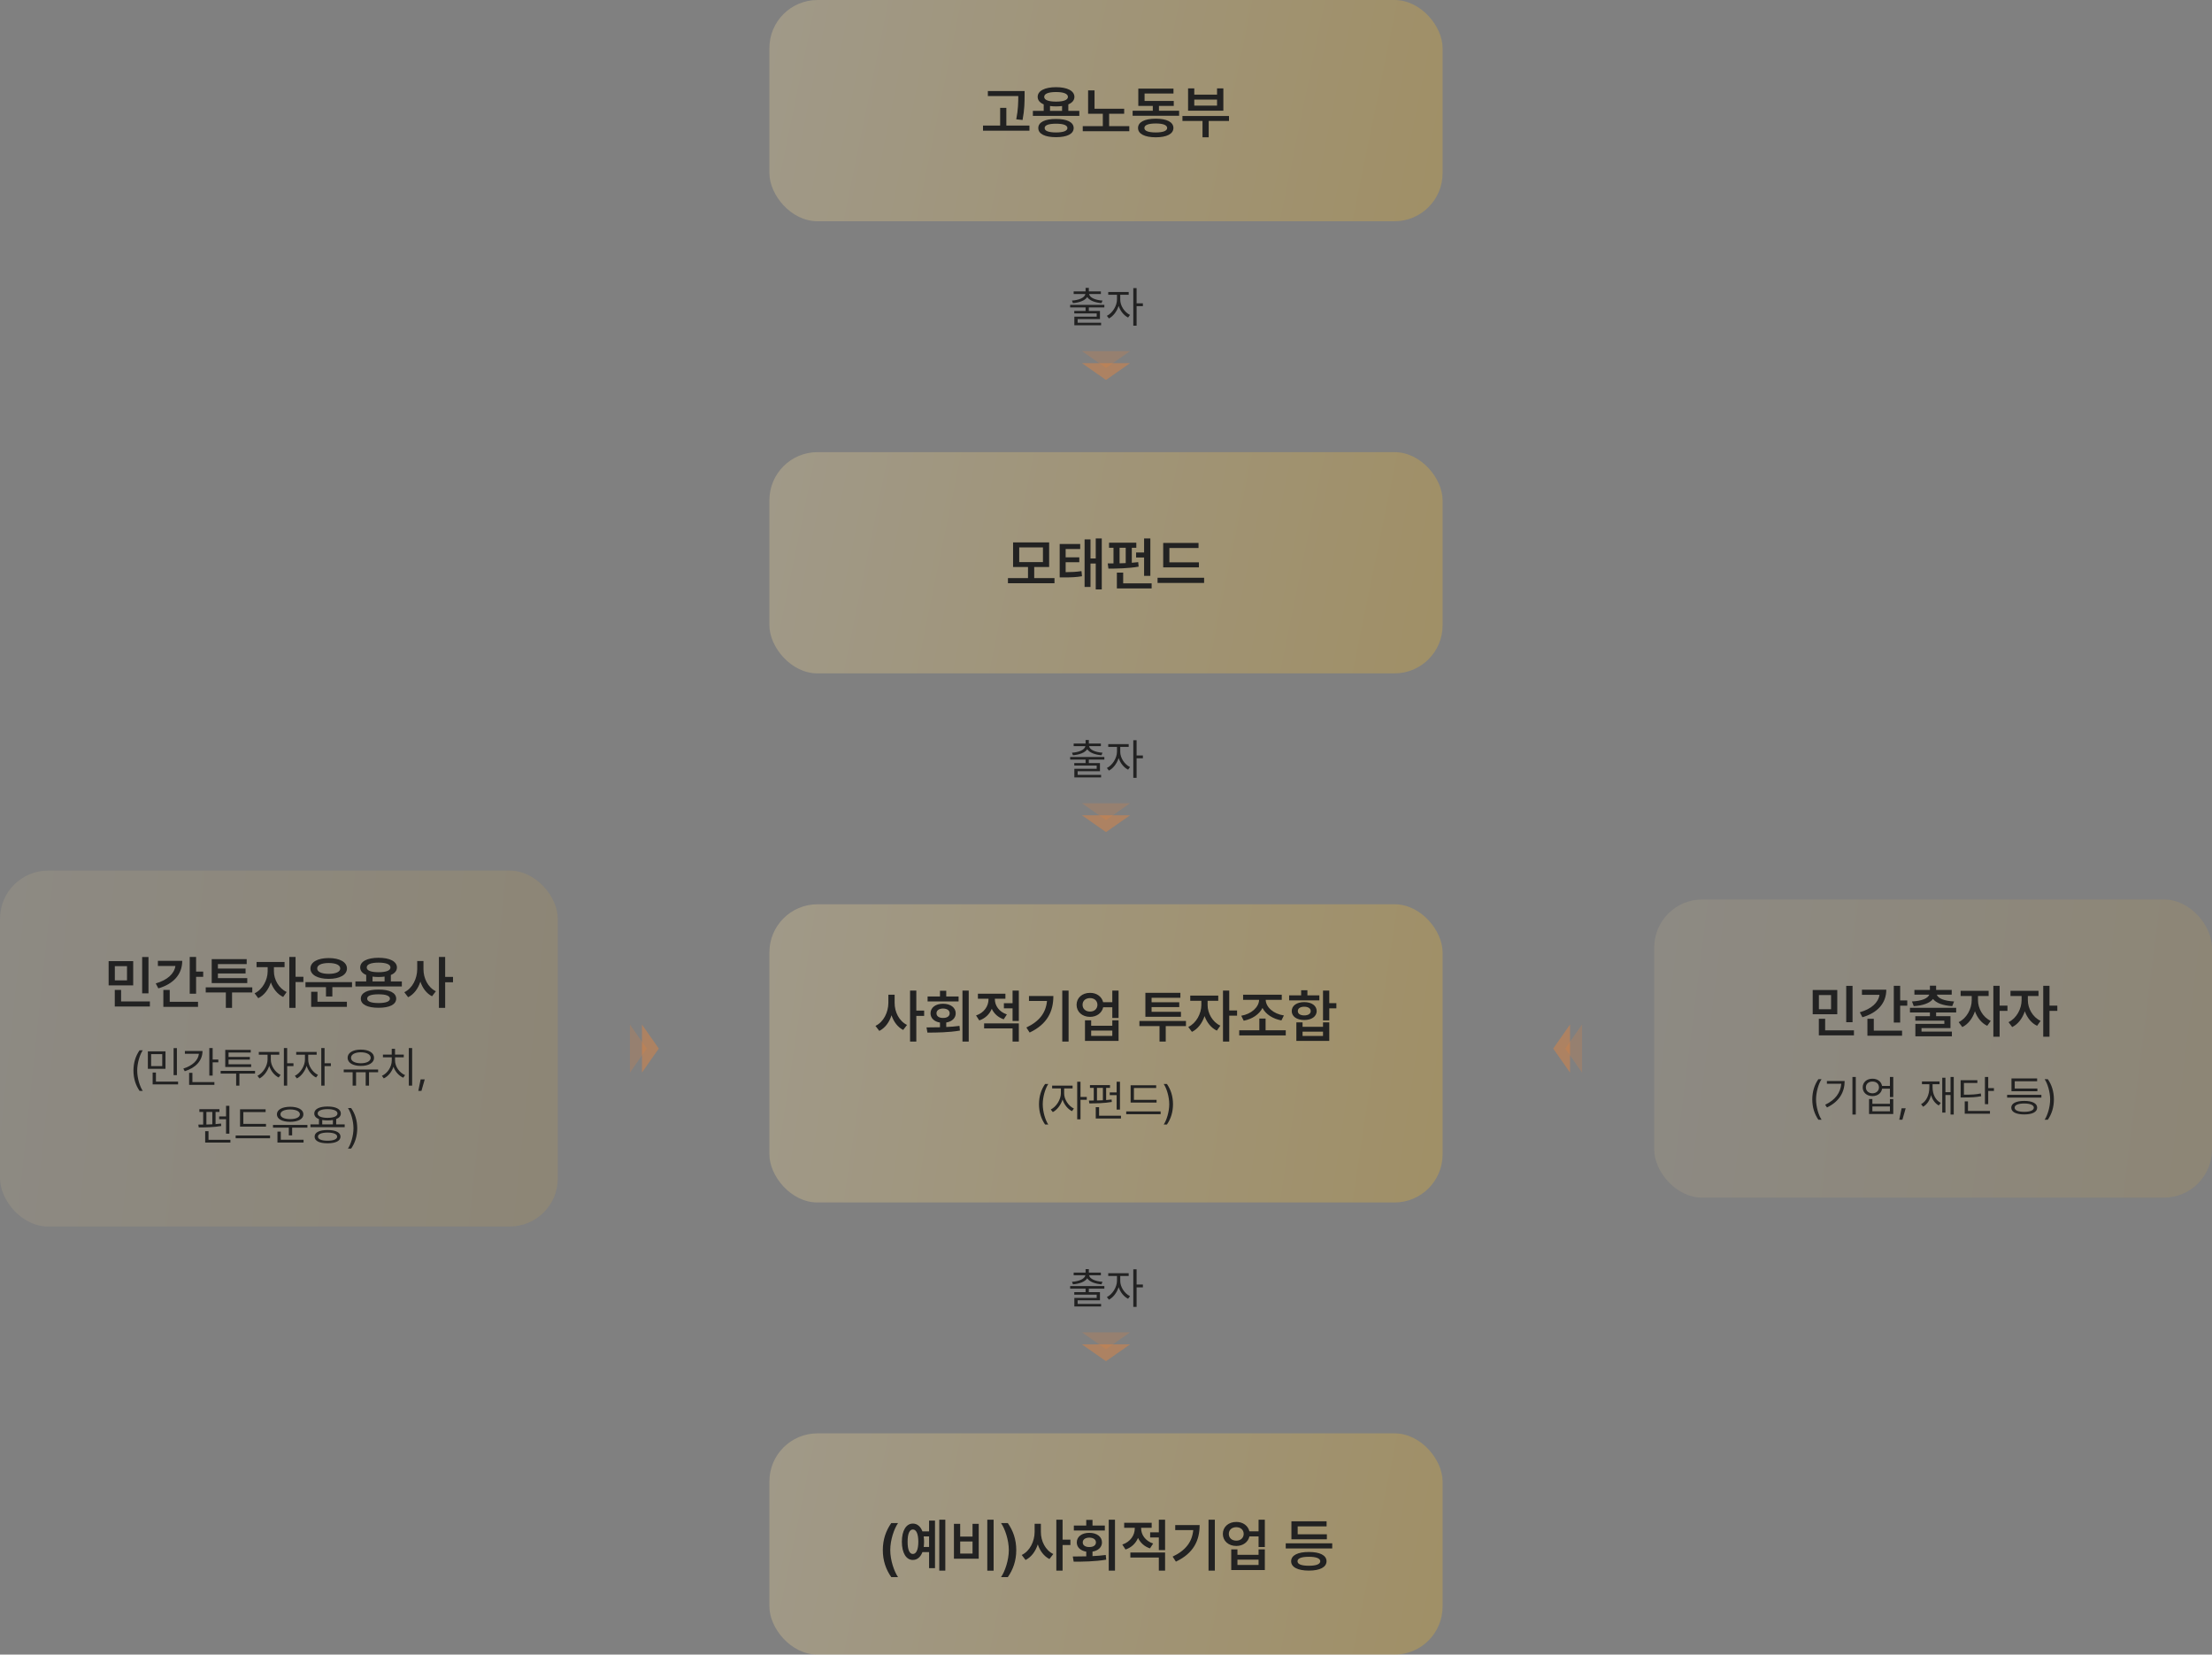 <svg width="920" height="688" viewBox="0 0 920 688" fill="none" xmlns="http://www.w3.org/2000/svg">
<rect x="0" y="0" width="920" height="688" fill="#808080" stroke="none"/>
<rect x="320" width="280" height="92" rx="20" fill="url(#paint0_linear_1798_7067)" fill-opacity="0.25"/>
<path d="M426.145 37.844V39.883C426.121 42.508 426.121 45.461 425.301 49.891L422.676 49.609C423.496 45.484 423.496 42.473 423.52 39.93H410.863V37.844H426.145ZM428.16 52.211V54.344H408.848V52.211H415.973V44.852H418.551V52.211H428.16ZM448.902 46.094V48.18H429.59V46.094H434.09V43.398C432.496 42.73 431.582 41.664 431.582 40.281C431.582 37.75 434.559 36.25 439.223 36.25C443.887 36.25 446.84 37.75 446.863 40.281C446.852 41.676 445.938 42.742 444.332 43.398V46.094H448.902ZM439.223 49.469C443.793 49.445 446.535 50.805 446.559 53.242C446.535 55.703 443.793 57.039 439.223 57.039C434.605 57.039 431.84 55.703 431.84 53.242C431.84 50.805 434.605 49.445 439.223 49.469ZM439.223 51.438C436.129 51.438 434.465 52.047 434.488 53.242C434.465 54.438 436.129 55.07 439.223 55.07C442.246 55.07 443.934 54.438 443.957 53.242C443.934 52.047 442.246 51.438 439.223 51.438ZM439.223 38.266C436.082 38.266 434.277 38.969 434.301 40.281C434.277 41.57 436.082 42.25 439.223 42.25C442.34 42.25 444.168 41.57 444.168 40.281C444.168 38.969 442.34 38.266 439.223 38.266ZM436.715 46.094H441.73V44.078C440.969 44.184 440.125 44.242 439.223 44.242C438.32 44.242 437.477 44.184 436.715 44.078V46.094ZM467.559 45.203V47.312H461.301V52.445H469.691V54.555H450.332V52.445H458.676V47.312H452.559V37.586H455.23V45.203H467.559ZM490.41 46.047V48.133H471.074V46.047H479.465V44.031H473.441V36.859H488.066V38.898H476.043V41.969H488.184V44.031H482.02V46.047H490.41ZM480.707 49.352C485.277 49.352 488.02 50.734 488.043 53.219C488.02 55.68 485.277 57.086 480.707 57.086C476.09 57.086 473.324 55.68 473.324 53.219C473.324 50.734 476.09 49.352 480.707 49.352ZM480.707 51.344C477.613 51.344 475.949 52 475.973 53.219C475.949 54.438 477.613 55.07 480.707 55.07C483.73 55.07 485.418 54.438 485.441 53.219C485.418 52 483.73 51.344 480.707 51.344ZM511.152 48.227V50.289H502.715V57.086H500.137V50.289H491.793V48.227H511.152ZM496.715 36.742V39.344H506.184V36.742H508.809V46.023H494.137V36.742H496.715ZM496.715 43.914H506.184V41.406H496.715V43.914Z" fill="#222222"/>
<path d="M459.314 126.758V127.83H452.863V129.289H457.486V132.664H448.205V134.193H457.961V135.248H446.834V131.68H456.133V130.326H446.799V129.289H451.51V127.83H445.094V126.758H459.314ZM452.863 119.709V121.168H457.873V122.258H452.969C453.224 123.813 455.667 124.798 458.541 124.982L458.119 126.037C455.509 125.817 453.153 125.009 452.195 123.523C451.237 125.009 448.882 125.817 446.254 126.037L445.85 124.982C448.706 124.798 451.149 123.813 451.422 122.258H446.553V121.168H451.51V119.709H452.863ZM465.924 124.596C465.906 127.109 467.717 129.869 469.984 130.941L469.193 132.031C467.436 131.179 465.95 129.315 465.256 127.197C464.535 129.5 462.962 131.521 461.213 132.418L460.369 131.328C462.619 130.238 464.553 127.268 464.57 124.596V122.557H460.932V121.414H469.439V122.557H465.924V124.596ZM472.727 119.797V126.125H475.346V127.303H472.727V135.424H471.355V119.797H472.727Z" fill="#222222"/>
<path opacity="0.2" d="M460 153L450 146L470 146L460 153Z" fill="#F18435"/>
<path opacity="0.4" d="M460 158L450 151L470 151L460 158Z" fill="#F18435"/>
<rect x="320" y="188" width="280" height="92" rx="20" fill="url(#paint1_linear_1798_7067)" fill-opacity="0.25"/>
<path d="M438.578 240.375V242.508H419.219V240.375H427.562V235.758H421.352V225.539H436.352V235.758H430.141V240.375H438.578ZM423.906 227.625V233.719H433.773V227.625H423.906ZM449.266 226.195V228.281H443.219V231.75H448.891V233.789H443.219V237.914C445.832 237.891 447.648 237.797 449.805 237.469L450.016 239.602C447.555 240.023 445.469 240.094 442.164 240.094H440.734V226.195H449.266ZM458.242 223.898V245.086H455.734V234.328H453.555V244.055H451.094V224.273H453.555V232.219H455.734V223.898H458.242ZM478.445 223.898V239.438H475.844V231.82H472.516V229.734H475.844V223.898H478.445ZM472.609 225.656V227.766H470.734V234C471.648 233.93 472.551 233.848 473.406 233.742L473.57 235.617C469.398 236.344 464.594 236.438 461.008 236.438L460.727 234.281L463.117 234.258V227.766H461.266V225.656H472.609ZM478.984 242.555V244.664H464.523V238.102H467.148V242.555H478.984ZM465.648 234.234C466.492 234.211 467.348 234.188 468.203 234.141V227.766H465.648V234.234ZM498.648 233.836V235.922H483.789V225.75H498.484V227.859H486.367V233.836H498.648ZM500.805 240.234V242.391H481.445V240.234H500.805Z" fill="#222222"/>
<path d="M459.314 314.758V315.83H452.863V317.289H457.486V320.664H448.205V322.193H457.961V323.248H446.834V319.68H456.133V318.326H446.799V317.289H451.51V315.83H445.094V314.758H459.314ZM452.863 307.709V309.168H457.873V310.258H452.969C453.224 311.813 455.667 312.798 458.541 312.982L458.119 314.037C455.509 313.817 453.153 313.009 452.195 311.523C451.237 313.009 448.882 313.817 446.254 314.037L445.85 312.982C448.706 312.798 451.149 311.813 451.422 310.258H446.553V309.168H451.51V307.709H452.863ZM465.924 312.596C465.906 315.109 467.717 317.869 469.984 318.941L469.193 320.031C467.436 319.179 465.95 317.315 465.256 315.197C464.535 317.5 462.962 319.521 461.213 320.418L460.369 319.328C462.619 318.238 464.553 315.268 464.57 312.596V310.557H460.932V309.414H469.439V310.557H465.924V312.596ZM472.727 307.797V314.125H475.346V315.303H472.727V323.424H471.355V307.797H472.727Z" fill="#222222"/>
<path opacity="0.2" d="M460 341L450 334L470 334L460 341Z" fill="#F18435"/>
<path opacity="0.4" d="M460 346L450 339L470 339L460 346Z" fill="#F18435"/>
<rect x="320" y="376" width="280" height="124" rx="20" fill="url(#paint2_linear_1798_7067)" fill-opacity="0.25"/>
<path d="M372.086 416.984C372.062 420.758 373.961 424.602 377.242 426.172L375.648 428.258C373.352 427.098 371.699 424.859 370.797 422.164C369.871 425.047 368.137 427.438 365.711 428.656L364.117 426.57C367.516 424.953 369.461 420.898 369.484 416.984V413.609H372.086V416.984ZM381.109 411.898V420.195H384.367V422.422H381.109V433.086H378.508V411.898H381.109ZM402.906 411.898V433.086H400.305V411.898H402.906ZM385.352 427.203C387.039 427.191 388.949 427.191 390.953 427.133V425.188C388.562 424.812 387.016 423.348 387.016 421.344C387.016 418.953 389.125 417.359 392.219 417.359C395.336 417.359 397.492 418.953 397.492 421.344C397.492 423.336 395.934 424.789 393.555 425.164V427.039C395.418 426.957 397.293 426.805 399.062 426.57L399.25 428.516C394.586 429.312 389.547 429.359 385.727 429.359L385.352 427.203ZM398.688 414.336V416.398H385.797V414.336H390.953V411.969H393.555V414.336H398.688ZM392.219 419.352C390.625 419.375 389.477 420.102 389.5 421.344C389.477 422.562 390.625 423.289 392.219 423.266C393.883 423.289 394.984 422.562 394.984 421.344C394.984 420.102 393.883 419.375 392.219 419.352ZM413.781 415.531C413.781 418.109 415.492 420.711 418.773 421.812L417.461 423.828C415.094 423.055 413.418 421.449 412.492 419.469C411.566 421.684 409.797 423.465 407.289 424.297L405.953 422.234C409.328 421.133 411.133 418.32 411.133 415.555V415.273H406.727V413.188H418.164V415.273H413.781V415.531ZM423.742 425.539V433.086H421.141V427.625H409.305V425.539H423.742ZM423.742 411.898V424.531H421.141V419.281H417.531V417.148H421.141V411.898H423.742ZM444.438 411.898V433.086H441.812V411.898H444.438ZM438.109 414.148C438.109 420.453 435.672 425.82 428.242 429.336L426.883 427.25C432.426 424.613 435.004 421.027 435.461 416.211H427.961V414.148H438.109ZM453.367 412.836C456.109 412.812 458.266 414.395 458.805 416.727H462.625V411.898H465.227V423.266H462.625V418.836H458.828C458.301 421.215 456.121 422.82 453.367 422.82C450.109 422.82 447.766 420.734 447.766 417.805C447.766 414.922 450.109 412.812 453.367 412.836ZM453.367 415.016C451.539 415.016 450.25 416.094 450.25 417.805C450.25 419.492 451.539 420.617 453.367 420.617C455.148 420.617 456.414 419.492 456.438 417.805C456.414 416.094 455.148 415.016 453.367 415.016ZM453.836 424.25V426.5H462.625V424.25H465.227V432.828H451.258V424.25H453.836ZM453.836 430.719H462.625V428.516H453.836V430.719ZM493.258 424.531V426.664H484.844V433.086H482.266V426.664H473.898V424.531H493.258ZM491.172 420.711V422.773H476.383V412.812H490.938V414.875H478.961V416.75H490.469V418.766H478.961V420.711H491.172ZM502.258 417.922C502.258 421.203 504.203 424.93 507.555 426.477L506.102 428.539C503.711 427.414 501.941 425.141 500.992 422.492C500.031 425.398 498.18 427.883 495.742 429.055L494.219 427.016C497.594 425.422 499.633 421.438 499.656 417.922V416.141H495.039V413.984H506.688V416.141H502.258V417.922ZM511.258 411.898V420.148H514.516V422.328H511.258V433.086H508.656V411.898H511.258ZM534.766 428.398V430.531H515.406V428.398H523.773V423.523H526.375V428.398H534.766ZM533.102 413.609V415.742H526.422C526.504 418.789 529.645 421.59 533.992 422.234L532.961 424.297C529.375 423.641 526.445 421.754 525.086 419.117C523.715 421.789 520.809 423.746 517.281 424.414L516.25 422.352C520.48 421.637 523.598 418.789 523.68 415.742H517.023V413.609H533.102ZM552.859 411.898V417.125H555.812V419.281H552.859V424.273H550.258V411.898H552.859ZM541.75 425.117V426.945H550.258V425.117H552.859V432.828H539.172V425.117H541.75ZM541.75 430.766H550.258V428.961H541.75V430.766ZM548.734 413.867V415.953H536.172V413.867H541.164V411.734H543.766V413.867H548.734ZM542.453 416.68C545.523 416.68 547.609 418.156 547.633 420.406C547.609 422.656 545.523 424.133 542.453 424.133C539.359 424.133 537.25 422.656 537.25 420.406C537.25 418.156 539.359 416.68 542.453 416.68ZM542.453 418.602C540.836 418.602 539.781 419.281 539.781 420.406C539.781 421.555 540.836 422.211 542.453 422.211C544.07 422.211 545.148 421.555 545.148 420.406C545.148 419.281 544.07 418.602 542.453 418.602Z" fill="#222222"/>
<path d="M432.13 459.148C432.147 455.826 433.044 453.066 434.661 450.729H435.997C434.802 452.469 433.694 456.02 433.694 459.148C433.694 462.277 434.802 465.846 435.997 467.586H434.661C433.044 465.23 432.147 462.471 432.13 459.148ZM442.589 454.596C442.571 457.109 444.382 459.869 446.649 460.941L445.858 462.031C444.101 461.179 442.615 459.315 441.921 457.197C441.2 459.5 439.627 461.521 437.878 462.418L437.034 461.328C439.284 460.238 441.218 457.268 441.235 454.596V452.557H437.597V451.414H446.104V452.557H442.589V454.596ZM449.392 449.797V456.125H452.011V457.303H449.392V465.424H448.021V449.797H449.392ZM465.81 449.797V461.381H464.421V455.369H461.556V454.227H464.421V449.797H465.81ZM461.661 451.203V452.346H460.062V457.408C460.844 457.355 461.608 457.276 462.329 457.18L462.417 458.199C459.306 458.744 455.685 458.797 453.065 458.797L452.89 457.619L454.911 457.602V452.346H453.329V451.203H461.661ZM466.231 463.93V465.09H455.737V460.361H457.126V463.93H466.231ZM456.247 457.584C457.056 457.566 457.882 457.54 458.708 457.496V452.346H456.247V457.584ZM481.032 457.32V458.463H470.239V451.256H480.874V452.398H471.61V457.32H481.032ZM482.72 462.137V463.297H468.411V462.137H482.72ZM487.87 459.148C487.853 462.471 486.956 465.23 485.339 467.586H484.003C485.198 465.846 486.306 462.277 486.306 459.148C486.306 456.02 485.198 452.469 484.003 450.729H485.339C486.956 453.066 487.853 455.826 487.87 459.148Z" fill="#222222"/>
<path d="M459.314 534.758V535.83H452.863V537.289H457.486V540.664H448.205V542.193H457.961V543.248H446.834V539.68H456.133V538.326H446.799V537.289H451.51V535.83H445.094V534.758H459.314ZM452.863 527.709V529.168H457.873V530.258H452.969C453.224 531.813 455.667 532.798 458.541 532.982L458.119 534.037C455.509 533.817 453.153 533.009 452.195 531.523C451.237 533.009 448.882 533.817 446.254 534.037L445.85 532.982C448.706 532.798 451.149 531.813 451.422 530.258H446.553V529.168H451.51V527.709H452.863ZM465.924 532.596C465.906 535.109 467.717 537.869 469.984 538.941L469.193 540.031C467.436 539.179 465.95 537.315 465.256 535.197C464.535 537.5 462.962 539.521 461.213 540.418L460.369 539.328C462.619 538.238 464.553 535.268 464.57 532.596V530.557H460.932V529.414H469.439V530.557H465.924V532.596ZM472.727 527.797V534.125H475.346V535.303H472.727V543.424H471.355V527.797H472.727Z" fill="#222222"/>
<path opacity="0.2" d="M460 561L450 554L470 554L460 561Z" fill="#F18435"/>
<path opacity="0.4" d="M460 566L450 559L470 559L460 566Z" fill="#F18435"/>
<rect x="320" y="596" width="280" height="92" rx="20" fill="url(#paint3_linear_1798_7067)" fill-opacity="0.25"/>
<path d="M367.176 644.531C367.176 640.125 368.488 636.445 370.691 633.305H373.504C371.887 635.625 370.27 640.336 370.27 644.531C370.27 648.727 371.887 653.438 373.504 655.781H370.691C368.488 652.617 367.176 648.961 367.176 644.531ZM393.168 631.898V653.086H390.66V631.898H393.168ZM388.879 632.273V652.055H386.418V645.375H383.652C382.867 647.461 381.461 648.645 379.668 648.633C376.902 648.656 375.098 645.727 375.098 641.062C375.098 636.398 376.902 633.516 379.668 633.516C381.461 633.516 382.855 634.688 383.652 636.75H386.418V632.273H388.879ZM379.668 635.977C378.285 635.953 377.465 637.758 377.488 641.062C377.465 644.367 378.285 646.172 379.668 646.148C381.074 646.172 381.941 644.367 381.941 641.062C381.941 637.758 381.074 635.953 379.668 635.977ZM384.168 638.859C384.273 639.539 384.332 640.277 384.332 641.062C384.332 641.836 384.273 642.562 384.191 643.242H386.418V638.859H384.168ZM413.254 631.898V653.109H410.629V631.898H413.254ZM399.355 633.633V638.93H404.488V633.633H407.066V648.117H396.754V633.633H399.355ZM399.355 645.984H404.488V640.969H399.355V645.984ZM422.676 644.531C422.676 648.961 421.363 652.617 419.16 655.781H416.348C417.965 653.438 419.582 648.727 419.582 644.531C419.582 640.336 417.965 635.625 416.348 633.305H419.16C421.363 636.445 422.676 640.125 422.676 644.531ZM432.918 636.984C432.895 640.758 434.793 644.602 438.074 646.172L436.48 648.258C434.184 647.098 432.531 644.859 431.629 642.164C430.703 645.047 428.969 647.438 426.543 648.656L424.949 646.57C428.348 644.953 430.293 640.898 430.316 636.984V633.609H432.918V636.984ZM441.941 631.898V640.195H445.199V642.422H441.941V653.086H439.34V631.898H441.941ZM463.738 631.898V653.086H461.137V631.898H463.738ZM446.184 647.203C447.871 647.191 449.781 647.191 451.785 647.133V645.188C449.395 644.812 447.848 643.348 447.848 641.344C447.848 638.953 449.957 637.359 453.051 637.359C456.168 637.359 458.324 638.953 458.324 641.344C458.324 643.336 456.766 644.789 454.387 645.164V647.039C456.25 646.957 458.125 646.805 459.895 646.57L460.082 648.516C455.418 649.312 450.379 649.359 446.559 649.359L446.184 647.203ZM459.52 634.336V636.398H446.629V634.336H451.785V631.969H454.387V634.336H459.52ZM453.051 639.352C451.457 639.375 450.309 640.102 450.332 641.344C450.309 642.562 451.457 643.289 453.051 643.266C454.715 643.289 455.816 642.562 455.816 641.344C455.816 640.102 454.715 639.375 453.051 639.352ZM474.613 635.531C474.613 638.109 476.324 640.711 479.605 641.812L478.293 643.828C475.926 643.055 474.25 641.449 473.324 639.469C472.398 641.684 470.629 643.465 468.121 644.297L466.785 642.234C470.16 641.133 471.965 638.32 471.965 635.555V635.273H467.559V633.188H478.996V635.273H474.613V635.531ZM484.574 645.539V653.086H481.973V647.625H470.137V645.539H484.574ZM484.574 631.898V644.531H481.973V639.281H478.363V637.148H481.973V631.898H484.574ZM505.27 631.898V653.086H502.645V631.898H505.27ZM498.941 634.148C498.941 640.453 496.504 645.82 489.074 649.336L487.715 647.25C493.258 644.613 495.836 641.027 496.293 636.211H488.793V634.148H498.941ZM514.199 632.836C516.941 632.812 519.098 634.395 519.637 636.727H523.457V631.898H526.059V643.266H523.457V638.836H519.66C519.133 641.215 516.953 642.82 514.199 642.82C510.941 642.82 508.598 640.734 508.598 637.805C508.598 634.922 510.941 632.812 514.199 632.836ZM514.199 635.016C512.371 635.016 511.082 636.094 511.082 637.805C511.082 639.492 512.371 640.617 514.199 640.617C515.98 640.617 517.246 639.492 517.27 637.805C517.246 636.094 515.98 635.016 514.199 635.016ZM514.668 644.25V646.5H523.457V644.25H526.059V652.828H512.09V644.25H514.668ZM514.668 650.719H523.457V648.516H514.668V650.719ZM554.09 641.719V643.852H534.754V641.719H554.09ZM551.863 637.969V640.055H537.121V632.578H551.746V634.688H539.723V637.969H551.863ZM544.387 645.328C548.957 645.305 551.699 646.711 551.723 649.172C551.699 651.656 548.957 653.062 544.387 653.062C539.77 653.062 537.004 651.656 537.004 649.172C537.004 646.711 539.77 645.305 544.387 645.328ZM544.387 647.32C541.293 647.32 539.629 647.977 539.652 649.172C539.629 650.414 541.293 651.047 544.387 651.047C547.41 651.047 549.098 650.414 549.121 649.172C549.098 647.977 547.41 647.32 544.387 647.32Z" fill="#222222"/>
<rect y="362" width="232" height="148" rx="20" fill="url(#paint4_linear_1798_7067)" fill-opacity="0.1"/>
<path d="M55.402 399.656V409.734H45.184V399.656H55.402ZM47.762 401.742V407.648H52.824V401.742H47.762ZM61.754 397.922V413.039H59.129V397.922H61.754ZM62.34 416.414V418.523H47.738V411.609H50.363V416.414H62.34ZM81.559 397.898V403.992H84.512V406.172H81.559V413.18H78.91V397.898H81.559ZM75.793 399.516C75.793 405.141 72.137 409.148 65.856 410.977L64.777 408.914C69.617 407.52 72.5 404.883 72.957 401.648H65.668V399.516H75.793ZM82.356 416.555V418.664H67.941V411.609H70.59V416.555H82.356ZM104.926 410.531V412.664H96.512V419.086H93.934V412.664H85.566V410.531H104.926ZM102.84 406.711V408.773H88.051V398.812H102.605V400.875H90.629V402.75H102.137V404.766H90.629V406.711H102.84ZM113.926 403.922C113.926 407.203 115.871 410.93 119.223 412.477L117.77 414.539C115.379 413.414 113.609 411.141 112.66 408.492C111.699 411.398 109.848 413.883 107.41 415.055L105.887 413.016C109.262 411.422 111.301 407.438 111.324 403.922V402.141H106.707V399.984H118.355V402.141H113.926V403.922ZM122.926 397.898V406.148H126.184V408.328H122.926V419.086H120.324V397.898H122.926ZM146.41 408.375V410.461H138.23V414.352H135.582V410.461H127.051V408.375H146.41ZM144.277 416.531V418.664H129.418V412.383H132.043V416.531H144.277ZM136.707 398.367C141.277 398.367 144.301 400.031 144.301 402.703C144.301 405.375 141.277 407.016 136.707 407.016C132.137 407.016 129.113 405.375 129.113 402.703C129.113 400.031 132.137 398.367 136.707 398.367ZM136.707 400.43C133.801 400.43 131.902 401.25 131.926 402.703C131.902 404.109 133.801 404.93 136.707 404.93C139.637 404.93 141.512 404.109 141.512 402.703C141.512 401.25 139.637 400.43 136.707 400.43ZM167.129 408.094V410.18H147.816V408.094H152.316V405.398C150.723 404.73 149.809 403.664 149.809 402.281C149.809 399.75 152.785 398.25 157.449 398.25C162.113 398.25 165.066 399.75 165.09 402.281C165.078 403.676 164.164 404.742 162.559 405.398V408.094H167.129ZM157.449 411.469C162.02 411.445 164.762 412.805 164.785 415.242C164.762 417.703 162.02 419.039 157.449 419.039C152.832 419.039 150.066 417.703 150.066 415.242C150.066 412.805 152.832 411.445 157.449 411.469ZM157.449 413.438C154.355 413.438 152.691 414.047 152.715 415.242C152.691 416.438 154.355 417.07 157.449 417.07C160.473 417.07 162.16 416.438 162.184 415.242C162.16 414.047 160.473 413.438 157.449 413.438ZM157.449 400.266C154.309 400.266 152.504 400.969 152.527 402.281C152.504 403.57 154.309 404.25 157.449 404.25C160.566 404.25 162.395 403.57 162.395 402.281C162.395 400.969 160.566 400.266 157.449 400.266ZM154.941 408.094H159.957V406.078C159.195 406.184 158.352 406.242 157.449 406.242C156.547 406.242 155.703 406.184 154.941 406.078V408.094ZM176.129 402.984C176.105 406.758 178.004 410.602 181.285 412.172L179.691 414.258C177.395 413.098 175.742 410.859 174.84 408.164C173.914 411.047 172.18 413.438 169.754 414.656L168.16 412.57C171.559 410.953 173.504 406.898 173.527 402.984V399.609H176.129V402.984ZM185.152 397.898V406.195H188.41V408.422H185.152V419.086H182.551V397.898H185.152Z" fill="#222222"/>
<path d="M55.505 445.148C55.523 441.826 56.419 439.066 58.036 436.729H59.372C58.177 438.469 57.069 442.02 57.069 445.148C57.069 448.277 58.177 451.846 59.372 453.586H58.036C56.419 451.23 55.523 448.471 55.505 445.148ZM68.829 437.168V444.41H61.499V437.168H68.829ZM62.852 438.311V443.303H67.476V438.311H62.852ZM73.575 435.814V447.047H72.204V435.814H73.575ZM74.067 449.754V450.896H63.485V445.957H64.856V449.754H74.067ZM88.446 435.797V440.561H90.802V441.721H88.446V447.24H87.058V435.797H88.446ZM84.228 437.01C84.228 441.035 81.345 444.023 76.845 445.43L76.247 444.322C79.991 443.153 82.435 440.921 82.733 438.17H76.897V437.01H84.228ZM89.167 449.93V451.09H78.655V446.08H80.026V449.93H89.167ZM106.077 445.271V446.414H99.573V451.424H98.22V446.414H91.769V445.271H106.077ZM104.46 442.529V443.654H93.685V436.535H104.284V437.66H95.056V439.488H103.915V440.596H95.056V442.529H104.46ZM112.634 440.596C112.616 443.109 114.427 445.869 116.694 446.941L115.903 448.031C114.146 447.179 112.66 445.315 111.966 443.197C111.245 445.5 109.672 447.521 107.923 448.418L107.079 447.328C109.329 446.238 111.263 443.268 111.28 440.596V438.557H107.642V437.414H116.149V438.557H112.634V440.596ZM119.437 435.797V442.125H122.056V443.303H119.437V451.424H118.065V435.797H119.437ZM128.19 440.596C128.173 443.109 129.983 445.869 132.251 446.941L131.46 448.031C129.702 447.179 128.217 445.315 127.522 443.197C126.802 445.5 125.229 447.521 123.479 448.418L122.636 447.328C124.886 446.238 126.819 443.268 126.837 440.596V438.557H123.198V437.414H131.706V438.557H128.19V440.596ZM134.993 435.797V442.125H137.612V443.303H134.993V451.424H133.622V435.797H134.993ZM157.265 444.709V445.852H153.485V451.424H152.097V445.852H148.089V451.424H146.665V445.852H142.956V444.709H157.265ZM150.075 436.43C153.362 436.43 155.577 437.748 155.577 439.84C155.577 441.914 153.362 443.232 150.075 443.215C146.788 443.232 144.573 441.914 144.573 439.84C144.573 437.748 146.788 436.43 150.075 436.43ZM150.075 437.555C147.632 437.555 145.979 438.451 145.997 439.84C145.979 441.229 147.632 442.107 150.075 442.107C152.501 442.107 154.171 441.229 154.171 439.84C154.171 438.451 152.501 437.555 150.075 437.555ZM171.415 435.797V451.424H170.026V435.797H171.415ZM164.296 440.895C164.296 443.514 166.124 446.045 168.479 447.047L167.706 448.119C165.904 447.319 164.375 445.623 163.646 443.549C162.942 445.746 161.422 447.548 159.62 448.4L158.847 447.328C161.167 446.273 162.942 443.637 162.942 440.895V439.646H159.269V438.521H162.925V436.096H164.296V438.521H167.935V439.646H164.296V440.895ZM176.653 448.822L175.282 453.604H173.981L174.948 448.822H176.653ZM95.407 459.797V471.381H94.019V465.369H91.153V464.227H94.019V459.797H95.407ZM91.259 461.203V462.346H89.659V467.408C90.441 467.355 91.206 467.276 91.927 467.18L92.015 468.199C88.903 468.744 85.282 468.797 82.663 468.797L82.487 467.619L84.509 467.602V462.346H82.927V461.203H91.259ZM95.829 473.93V475.09H85.335V470.361H86.724V473.93H95.829ZM85.845 467.584C86.653 467.566 87.48 467.54 88.306 467.496V462.346H85.845V467.584ZM110.63 467.32V468.463H99.837V461.256H110.472V462.398H101.208V467.32H110.63ZM112.317 472.137V473.297H98.009V472.137H112.317ZM127.856 467.742V468.885H121.511V472.084H120.122V468.885H113.548V467.742H127.856ZM126.257 473.912V475.09H115.394V470.52H116.782V473.912H126.257ZM120.685 460.201C124.024 460.219 126.187 461.414 126.187 463.348C126.187 465.281 124.024 466.459 120.685 466.459C117.345 466.459 115.165 465.281 115.165 463.348C115.165 461.414 117.345 460.219 120.685 460.201ZM120.685 461.326C118.259 461.326 116.624 462.1 116.642 463.348C116.624 464.561 118.259 465.334 120.685 465.334C123.11 465.334 124.728 464.561 124.728 463.348C124.728 462.1 123.11 461.326 120.685 461.326ZM143.36 467.531V468.674H129.122V467.531H132.655V465.334C131.407 464.851 130.704 464.051 130.704 462.996C130.704 461.15 132.813 460.096 136.241 460.096C139.634 460.096 141.761 461.15 141.761 462.996C141.761 464.042 141.066 464.842 139.827 465.316V467.531H143.36ZM136.241 469.869C139.599 469.869 141.603 470.836 141.62 472.629C141.603 474.404 139.599 475.389 136.241 475.389C132.849 475.389 130.845 474.404 130.845 472.629C130.845 470.836 132.849 469.869 136.241 469.869ZM136.241 470.924C133.728 470.941 132.233 471.557 132.251 472.629C132.233 473.684 133.728 474.316 136.241 474.316C138.72 474.316 140.231 473.684 140.231 472.629C140.231 471.557 138.72 470.941 136.241 470.924ZM136.241 461.186C133.692 461.186 132.11 461.871 132.128 462.996C132.11 464.139 133.692 464.807 136.241 464.807C138.772 464.807 140.354 464.139 140.354 462.996C140.354 461.871 138.772 461.186 136.241 461.186ZM134.026 467.531H138.456V465.703C137.797 465.817 137.059 465.879 136.241 465.879C135.424 465.879 134.686 465.817 134.026 465.703V467.531ZM148.581 469.148C148.563 472.471 147.667 475.23 146.05 477.586H144.714C145.909 475.846 147.017 472.277 147.017 469.148C147.017 466.02 145.909 462.469 144.714 460.729H146.05C147.667 463.066 148.563 465.826 148.581 469.148Z" fill="#222222"/>
<path opacity="0.2" d="M269 436L262 446L262 426L269 436Z" fill="#F18435"/>
<path opacity="0.4" d="M274 436L267 446L267 426L274 436Z" fill="#F18435"/>
<path opacity="0.2" d="M651 436L658 426L658 446L651 436Z" fill="#F18435"/>
<path opacity="0.4" d="M646 436L653 426L653 446L646 436Z" fill="#F18435"/>
<rect x="688" y="374" width="232" height="124" rx="20" fill="url(#paint5_linear_1798_7067)" fill-opacity="0.1"/>
<path d="M764.145 411.656V421.734H753.926V411.656H764.145ZM756.504 413.742V419.648H761.566V413.742H756.504ZM770.496 409.922V425.039H767.871V409.922H770.496ZM771.082 428.414V430.523H756.48V423.609H759.105V428.414H771.082ZM790.301 409.898V415.992H793.254V418.172H790.301V425.18H787.652V409.898H790.301ZM784.535 411.516C784.535 417.141 780.879 421.148 774.598 422.977L773.52 420.914C778.359 419.52 781.242 416.883 781.699 413.648H774.41V411.516H784.535ZM791.098 428.555V430.664H776.684V423.609H779.332V428.555H791.098ZM813.598 419.062V420.984H805.254V422.531H811.23V427.5H799.184V428.953H811.816V430.898H796.629V425.719H808.676V424.406H796.605V422.531H802.676V420.984H794.379V419.062H813.598ZM805.254 409.852V411.633H811.746V413.578H805.535C806.039 415.078 808.5 416.203 812.73 416.414L811.957 418.359C808.16 418.125 805.301 417.094 803.965 415.383C802.629 417.094 799.781 418.125 795.949 418.359L795.223 416.414C799.406 416.203 801.867 415.078 802.418 413.578H796.23V411.633H802.676V409.852H805.254ZM822.668 415.922C822.668 419.203 824.613 422.93 827.965 424.477L826.512 426.539C824.121 425.414 822.352 423.141 821.402 420.492C820.441 423.398 818.59 425.883 816.152 427.055L814.629 425.016C818.004 423.422 820.043 419.438 820.066 415.922V414.141H815.449V411.984H827.098V414.141H822.668V415.922ZM831.668 409.898V418.148H834.926V420.328H831.668V431.086H829.066V409.898H831.668ZM843.41 415.922C843.41 419.203 845.355 422.93 848.707 424.477L847.254 426.539C844.863 425.414 843.094 423.141 842.145 420.492C841.184 423.398 839.332 425.883 836.895 427.055L835.371 425.016C838.746 423.422 840.785 419.438 840.809 415.922V414.141H836.191V411.984H847.84V414.141H843.41V415.922ZM852.41 409.898V418.148H855.668V420.328H852.41V431.086H849.809V409.898H852.41Z" fill="#222222"/>
<path d="M753.753 457.148C753.771 453.826 754.667 451.066 756.284 448.729H757.62C756.425 450.469 755.317 454.02 755.317 457.148C755.317 460.277 756.425 463.846 757.62 465.586H756.284C754.667 463.23 753.771 460.471 753.753 457.148ZM771.841 447.797V463.424H770.452V447.797H771.841ZM767.218 449.502C767.2 454.002 765.108 457.975 759.87 460.488L759.114 459.363C763.342 457.359 765.495 454.362 765.812 450.627H759.835V449.502H767.218ZM778.784 448.535C780.885 448.518 782.476 449.739 782.774 451.541H786.044V447.797H787.433V456.182H786.044V452.684H782.792C782.511 454.529 780.902 455.76 778.784 455.76C776.411 455.76 774.724 454.283 774.724 452.139C774.724 450.012 776.411 448.518 778.784 448.535ZM778.784 449.713C777.185 449.695 776.042 450.697 776.042 452.139C776.042 453.562 777.185 454.6 778.784 454.6C780.366 454.6 781.491 453.562 781.491 452.139C781.491 450.697 780.366 449.695 778.784 449.713ZM778.749 456.973V458.959H786.044V456.973H787.433V463.213H777.36V456.973H778.749ZM778.749 462.088H786.044V460.066H778.749V462.088ZM792.601 460.822L791.229 465.604H789.929L790.896 460.822H792.601ZM812.587 447.797V463.424H811.251V455.303H809.124V462.633H807.806V448.131H809.124V454.125H811.251V447.797H812.587ZM803.78 452.068C803.78 454.934 804.958 457.447 807.19 458.59L806.364 459.662C804.782 458.801 803.701 457.254 803.147 455.338C802.611 457.518 801.513 459.223 799.86 460.189L798.999 459.135C801.249 457.904 802.444 455.232 802.444 452.068V450.82H799.368V449.66H806.681V450.82H803.78V452.068ZM826.931 447.797V452.455H829.304V453.615H826.931V459.117H825.56V447.797H826.931ZM822.413 449.15V450.311H816.823V455.18C819.961 455.18 821.745 455.101 823.837 454.67L824.013 455.812C821.815 456.234 819.952 456.34 816.665 456.34H815.452V449.15H822.413ZM827.651 461.93V463.09H817.157V457.975H818.511V461.93H827.651ZM849.044 455.232V456.393H834.788V455.232H849.044ZM847.374 452.613V453.738H836.599V448.43H847.269V449.59H837.952V452.613H847.374ZM841.907 457.764C845.265 457.764 847.269 458.783 847.286 460.576C847.269 462.387 845.265 463.389 841.907 463.389C838.532 463.389 836.511 462.387 836.511 460.576C836.511 458.783 838.532 457.764 841.907 457.764ZM841.907 458.836C839.394 458.854 837.899 459.486 837.917 460.576C837.899 461.684 839.394 462.299 841.907 462.299C844.386 462.299 845.897 461.684 845.897 460.576C845.897 459.486 844.386 458.854 841.907 458.836ZM854.247 457.148C854.229 460.471 853.333 463.23 851.716 465.586H850.38C851.575 463.846 852.683 460.277 852.683 457.148C852.683 454.02 851.575 450.469 850.38 448.729H851.716C853.333 451.066 854.229 453.826 854.247 457.148Z" fill="#222222"/>
<defs>
<linearGradient id="paint0_linear_1798_7067" x1="284.364" y1="40.975" x2="590.421" y2="103.621" gradientUnits="userSpaceOnUse">
<stop stop-color="white"/>
<stop offset="0.075" stop-color="#FFE5A3"/>
<stop offset="1" stop-color="#FFBE1C"/>
</linearGradient>
<linearGradient id="paint1_linear_1798_7067" x1="284.364" y1="228.975" x2="590.421" y2="291.621" gradientUnits="userSpaceOnUse">
<stop stop-color="white"/>
<stop offset="0.075" stop-color="#FFE5A3"/>
<stop offset="1" stop-color="#FFBE1C"/>
</linearGradient>
<linearGradient id="paint2_linear_1798_7067" x1="284.364" y1="431.227" x2="596.055" y2="478.562" gradientUnits="userSpaceOnUse">
<stop stop-color="white"/>
<stop offset="0.075" stop-color="#FFE5A3"/>
<stop offset="1" stop-color="#FFBE1C"/>
</linearGradient>
<linearGradient id="paint3_linear_1798_7067" x1="284.364" y1="636.975" x2="590.421" y2="699.621" gradientUnits="userSpaceOnUse">
<stop stop-color="white"/>
<stop offset="0.075" stop-color="#FFE5A3"/>
<stop offset="1" stop-color="#FFBE1C"/>
</linearGradient>
<linearGradient id="paint4_linear_1798_7067" x1="-29.527" y1="427.916" x2="231.784" y2="455.465" gradientUnits="userSpaceOnUse">
<stop stop-color="white"/>
<stop offset="0.075" stop-color="#FFE5A3"/>
<stop offset="1" stop-color="#FFBE1C"/>
</linearGradient>
<linearGradient id="paint5_linear_1798_7067" x1="658.473" y1="429.227" x2="918.57" y2="461.955" gradientUnits="userSpaceOnUse">
<stop stop-color="white"/>
<stop offset="0.075" stop-color="#FFE5A3"/>
<stop offset="1" stop-color="#FFBE1C"/>
</linearGradient>
</defs>
</svg>
